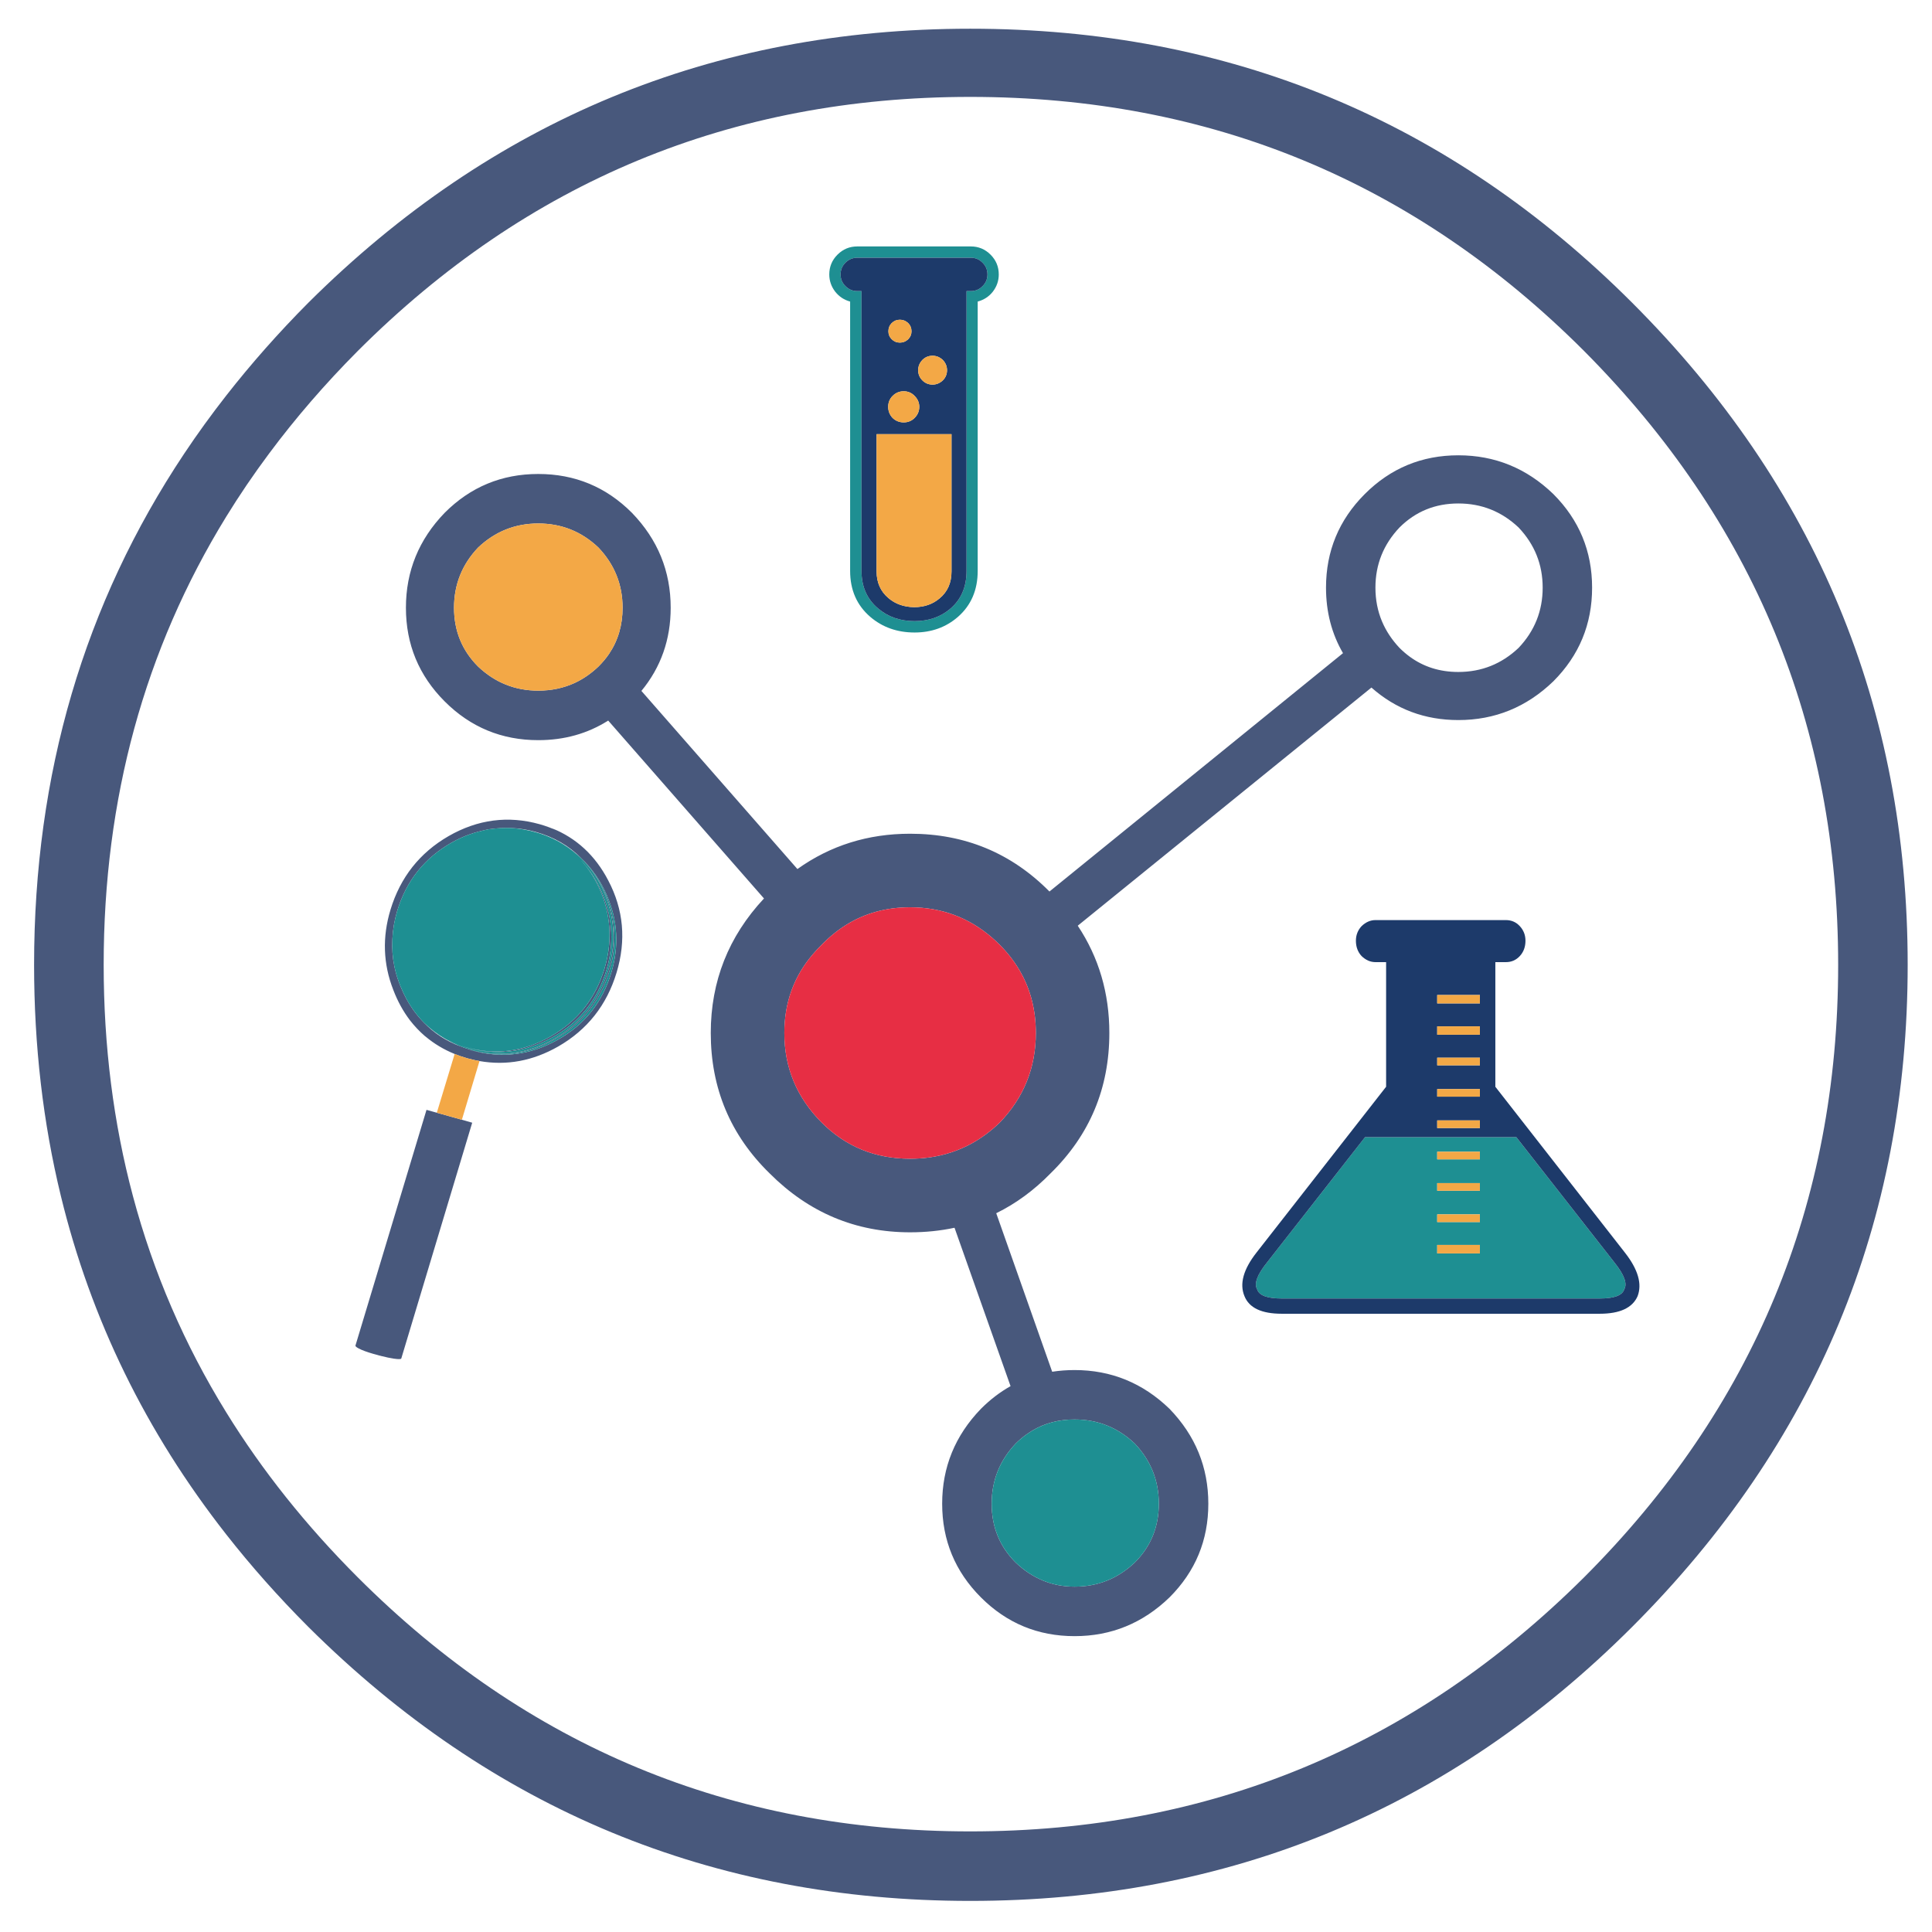 <?xml version="1.0" encoding="utf-8"?>
<!-- Generator: Adobe Illustrator 16.0.0, SVG Export Plug-In . SVG Version: 6.00 Build 0)  -->
<!DOCTYPE svg PUBLIC "-//W3C//DTD SVG 1.1//EN" "http://www.w3.org/Graphics/SVG/1.1/DTD/svg11.dtd">
<svg version="1.1" id="Layer_1" xmlns="http://www.w3.org/2000/svg" xmlns:xlink="http://www.w3.org/1999/xlink" x="0px" y="0px"
	 width="300px" height="300px" viewBox="0 0 300 300" enable-background="new 0 0 300 300" xml:space="preserve">
<path fill-rule="evenodd" clip-rule="evenodd" fill="#48587C" d="M47.866,47.021C76.386,18.646,110.65,4.459,150.661,4.459
	c40.148,0,74.412,14.188,102.794,42.562c28.513,28.519,42.768,62.784,42.768,102.794c0,40.011-14.255,74.274-42.768,102.794
	c-28.382,28.375-62.646,42.562-102.794,42.562c-40.011,0-74.275-14.187-102.795-42.562c-4.623-4.63-8.87-9.416-12.745-14.357
	c-12.457-15.888-21.011-33.393-25.663-52.515c-2.776-11.396-4.165-23.369-4.165-35.922c0-29.61,7.773-56.072,23.319-79.388
	c2.035-3.053,4.204-6.05,6.508-8.994C38.996,56.477,43.244,51.672,47.866,47.021z M41.783,70.427
	c-2.391,3.205-4.611,6.476-6.662,9.812c-12.682,20.626-19.023,43.818-19.023,69.576c0,12.603,1.515,24.576,4.546,35.922
	c3.168,11.868,7.995,23.054,14.477,33.556c5.582,9.05,12.393,17.593,20.431,25.632c26.302,26.301,58.005,39.453,95.109,39.453
	c37.103,0,68.874-13.152,95.315-39.453c26.302-26.304,39.453-58.006,39.453-95.109c0-37.103-13.151-68.875-39.453-95.315
	c-26.303-26.303-58.075-39.454-95.315-39.454c-37.104,0-68.807,13.151-95.109,39.454C50.472,59.608,45.882,64.918,41.783,70.427z
	 M69.049,79.628c4.011-4.019,8.856-6.028,14.532-6.028c5.685,0,10.532,2.009,14.543,6.028c4.012,4.15,6.019,9.063,6.019,14.74
	c0,4.935-1.516,9.241-4.546,12.918l24.224,27.659c5.124-3.657,10.956-5.484,17.498-5.484c8.504,0,15.717,2.991,21.64,8.973
	l45.581-37.012c-1.759-3.023-2.638-6.414-2.638-10.171c0-5.669,2.005-10.513,6.017-14.532c4.013-4.012,8.856-6.019,14.532-6.019
	c5.677,0,10.594,2.006,14.752,6.019c4.012,4.019,6.017,8.863,6.017,14.532c0,5.676-2.005,10.524-6.017,14.543
	c-4.158,4.012-9.075,6.018-14.752,6.018c-5.196,0-9.695-1.683-13.496-5.047l-45.603,36.979c3.271,4.92,4.906,10.473,4.906,16.658
	c0,8.584-3.045,15.851-9.137,21.805c-2.565,2.623-5.375,4.684-8.427,6.182l8.688,24.615c1.127-0.175,2.286-0.262,3.479-0.262
	c5.676,0,10.589,2.007,14.739,6.019c4.02,4.156,6.028,9.069,6.028,14.738c0,5.677-2.009,10.524-6.028,14.544
	c-4.15,4.012-9.063,6.018-14.739,6.018c-5.684,0-10.531-2.006-14.543-6.018c-4.013-4.02-6.019-8.867-6.019-14.544
	c0-5.669,2.006-10.582,6.019-14.738c1.424-1.426,2.957-2.599,4.6-3.521l-8.7-24.595c-2.202,0.473-4.502,0.708-6.9,0.708
	c-8.445,0-15.713-3.049-21.804-9.146c-6.098-5.954-9.147-13.221-9.147-21.805c0-8.023,2.754-14.986,8.264-20.888l-24.191-27.625
	c-3.198,2.027-6.818,3.042-10.859,3.042c-5.676,0-10.521-2.006-14.532-6.018c-4.013-4.019-6.018-8.867-6.018-14.543
	S65.036,83.778,69.049,79.628z M70.597,163.66c-1.679-0.684-3.18-1.582-4.502-2.692c-0.051-0.036-0.099-0.073-0.142-0.108
	c-0.836-0.728-1.599-1.534-2.29-2.422c-1.061-1.395-1.925-2.973-2.595-4.73c-1.577-4.033-1.723-8.181-0.436-12.439
	c1.527-5.037,4.539-8.853,9.038-11.447c4.521-2.588,9.223-3.202,14.107-1.843c1.003,0.283,1.955,0.637,2.856,1.057
	c-0.321-0.158-0.646-0.307-0.97-0.447c3.836,1.542,6.761,4.245,8.776,8.111c2.391,4.528,2.823,9.31,1.296,14.347
	c-1.525,5.037-4.542,8.852-9.048,11.447c-3.946,2.252-8.024,3.008-12.232,2.268c-0.61-0.109-1.221-0.248-1.832-0.415
	C71.92,164.15,71.244,163.922,70.597,163.66z M65.855,158.82c1.564,1.619,3.442,2.843,5.636,3.668
	c-0.039-0.016-0.079-0.033-0.12-0.049c-0.355-0.153-0.708-0.313-1.057-0.48c-0.283-0.145-0.56-0.294-0.829-0.447
	c-0.041-0.022-0.08-0.047-0.12-0.07c-0.02-0.01-0.04-0.021-0.06-0.033c-0.024-0.014-0.047-0.028-0.07-0.043l-0.011-0.006h-0.011
	l-0.033-0.021c-0.028-0.015-0.058-0.033-0.087-0.055c0.059,0.029,0.121,0.063,0.186,0.099c0.029,0.015,0.062,0.032,0.098,0.054
	c0.691,0.35,1.414,0.658,2.17,0.928c0.254,0.08,0.509,0.159,0.763,0.239c4.564,1.286,8.958,0.734,13.18-1.657
	c4.187-2.384,6.981-5.905,8.383-10.563c1.156-3.896,1.026-7.708-0.392-11.436c-0.654-1.68-1.501-3.184-2.541-4.514
	c-0.247-0.305-0.498-0.599-0.752-0.882c1.468,1.563,2.627,3.397,3.478,5.505c1.482,3.765,1.657,7.598,0.523,11.502
	c-1.381,4.673-4.197,8.183-8.449,10.53c-4.259,2.37-8.714,2.886-13.365,1.548c-1.011-0.304-1.974-0.682-2.889-1.134
	c1.112,0.632,2.286,1.127,3.521,1.483c4.521,1.265,8.881,0.697,13.083-1.701c4.165-2.398,6.948-5.927,8.351-10.586
	c1.207-3.975,1.065-7.845-0.425-11.61c-1.404-3.555-3.707-6.288-6.907-8.199c0.131,0.074,0.26,0.15,0.388,0.229
	c0.748,0.473,1.45,0.988,2.104,1.548c1.94,1.686,3.434,3.794,4.48,6.323c1.563,3.815,1.744,7.751,0.545,11.807
	c-1.403,4.667-4.208,8.184-8.417,10.554c-4.201,2.405-8.58,2.965-13.137,1.678c-0.171-0.049-0.342-0.1-0.513-0.152
	c0.191,0.064,0.384,0.127,0.578,0.186c4.645,1.33,9.1,0.814,13.365-1.549c4.245-2.347,7.058-5.861,8.439-10.541
	c1.199-4.056,0.974-8.017-0.676-11.883c-0.981-2.29-2.322-4.241-4.022-5.855c-1.904-1.918-4.259-3.271-7.064-4.055
	c-1.25-0.349-2.489-0.549-3.717-0.6c-1.062-0.058-2.271,0.007-3.631,0.196c-1.199,0.254-2.158,0.512-2.878,0.774
	c-0.974,0.342-1.933,0.781-2.878,1.319c-4.202,2.406-7.003,5.942-8.405,10.608c-0.437,1.476-0.684,2.933-0.741,4.372
	c-0.08,1.41,0.021,2.805,0.305,4.187c0.16,0.785,0.378,1.563,0.655,2.332c0.089,0.258,0.187,0.516,0.294,0.773
	c0.059,0.143,0.12,0.284,0.185,0.426c0.174,0.422,0.371,0.836,0.589,1.242c0.043,0.088,0.09,0.184,0.142,0.284
	C63.86,156.494,64.779,157.736,65.855,158.82z M67.828,172.785l3.892,1.09l1.604,0.458l-11.012,36.608
	c-0.036,0.123-0.414,0.135-1.133,0.033c-0.589-0.088-1.25-0.226-1.984-0.414c-0.007-0.008-0.015-0.011-0.021-0.011
	c-0.095-0.021-0.189-0.044-0.284-0.066l-0.218-0.064c-0.022-0.008-0.047-0.015-0.076-0.022c-0.988-0.256-1.806-0.521-2.453-0.796
	c-0.668-0.291-0.985-0.513-0.948-0.665l11.032-36.598L67.828,172.785z M155.229,146.697c-0.371-0.371-0.752-0.727-1.145-1.068
	c-3.634-3.162-7.889-4.743-12.766-4.743c-3.7,0-7.006,0.909-9.921,2.726c-1.344,0.835-2.609,1.864-3.794,3.085
	c-0.494,0.479-0.955,0.974-1.384,1.482c-2.951,3.446-4.426,7.518-4.426,12.221c0,5.4,1.937,10.041,5.811,13.922
	c3.743,3.735,8.314,5.604,13.715,5.604c1.04,0,2.053-0.068,3.042-0.207c2.333-0.334,4.506-1.054,6.52-2.159
	c1.541-0.85,2.99-1.929,4.35-3.237c3.744-3.881,5.614-8.521,5.614-13.922c0-3.504-0.792-6.657-2.376-9.463
	C157.616,149.426,156.536,148.012,155.229,146.697z M96.674,94.368c0-3.598-1.25-6.712-3.75-9.343
	c-2.623-2.493-5.738-3.739-9.343-3.739c-3.597,0-6.712,1.246-9.342,3.739c-2.493,2.631-3.739,5.746-3.739,9.343
	s1.246,6.643,3.739,9.135c2.63,2.493,5.746,3.74,9.342,3.74c2.064,0,3.969-0.407,5.713-1.221c1.3-0.61,2.511-1.45,3.63-2.519
	c0.625-0.618,1.174-1.271,1.646-1.962C95.974,99.462,96.674,97.071,96.674,94.368z M86.476,130.529l-0.065-0.032l-0.011-0.006
	l-0.006-0.005C86.421,130.5,86.448,130.514,86.476,130.529z M166.861,220.416c-0.291,0-0.574,0.007-0.851,0.021
	c-2.428,0.138-4.586,0.873-6.476,2.202c-0.64,0.437-1.246,0.942-1.82,1.516c-2.486,2.631-3.729,5.745-3.729,9.342
	c0,3.606,1.242,6.651,3.729,9.137c2.63,2.493,5.68,3.739,9.146,3.739c3.597,0,6.711-1.246,9.343-3.739
	c2.492-2.485,3.739-5.53,3.739-9.137c0-3.597-1.247-6.711-3.739-9.342C173.572,221.662,170.458,220.416,166.861,220.416z
	 M235.805,100.604c2.492-2.631,3.74-5.749,3.74-9.354c0-3.598-1.248-6.712-3.74-9.343c-2.632-2.486-5.75-3.728-9.354-3.728
	c-3.597,0-6.643,1.242-9.136,3.728c-2.492,2.631-3.739,5.746-3.739,9.343c0,1.882,0.342,3.634,1.025,5.254
	c0.625,1.476,1.529,2.842,2.714,4.1c0.502,0.501,1.025,0.952,1.57,1.352c2.165,1.592,4.688,2.387,7.565,2.387
	C230.055,104.342,233.173,103.096,235.805,100.604z"/>
<path fill-rule="evenodd" clip-rule="evenodd" fill="#1E8F92" d="M86.411,130.497l0.065,0.032l0.022,0.011
	c0.008,0.006,0.018,0.011,0.027,0.017c0.013,0.007,0.025,0.015,0.039,0.021l0.147,0.082c0.133,0.075,0.266,0.151,0.397,0.229
	c3.201,1.911,5.503,4.644,6.907,8.199c1.49,3.765,1.631,7.635,0.425,11.61c-1.403,4.659-4.186,8.188-8.351,10.586
	c-4.201,2.398-8.562,2.966-13.083,1.701c-1.235-0.356-2.409-0.852-3.521-1.483c0.916,0.452,1.878,0.83,2.889,1.134
	c4.651,1.338,9.106,0.822,13.365-1.548c4.252-2.348,7.068-5.857,8.449-10.53c1.134-3.904,0.959-7.737-0.523-11.502
	c-0.851-2.108-2.01-3.943-3.478-5.505c0.254,0.283,0.505,0.578,0.752,0.882c1.04,1.331,1.887,2.834,2.541,4.514
	c1.418,3.728,1.548,7.541,0.392,11.436c-1.402,4.658-4.197,8.18-8.383,10.563c-4.223,2.392-8.616,2.943-13.18,1.657
	c-0.254-0.08-0.509-0.159-0.763-0.239c-0.756-0.27-1.479-0.578-2.17-0.928c-0.036-0.021-0.069-0.039-0.098-0.054
	c-0.065-0.036-0.126-0.069-0.186-0.099c-0.006,0-0.014-0.004-0.021-0.01c-1.192-0.705-2.264-1.523-3.216-2.453
	c-1.076-1.084-1.995-2.326-2.758-3.729c-0.052-0.101-0.099-0.196-0.142-0.284c-0.218-0.406-0.415-0.82-0.589-1.242
	c-0.065-0.142-0.126-0.283-0.185-0.426c-0.107-0.258-0.205-0.516-0.294-0.773c-0.277-0.77-0.495-1.547-0.655-2.332
	c-0.283-1.381-0.385-2.776-0.305-4.187c0.058-1.439,0.305-2.896,0.741-4.372c1.402-4.666,4.204-8.202,8.405-10.608
	c0.945-0.538,1.904-0.977,2.878-1.319c0.72-0.262,1.679-0.52,2.878-0.774c1.359-0.189,2.569-0.254,3.631-0.196
	c1.235,0.08,2.481,0.298,3.739,0.654c1.098,0.303,2.177,0.732,3.238,1.286C86.43,130.51,86.421,130.502,86.411,130.497z
	 M89.6,132.666c0.218,0.182,0.432,0.37,0.643,0.566c1.701,1.614,3.042,3.565,4.022,5.855c1.65,3.866,1.875,7.827,0.676,11.883
	c-1.381,4.68-4.194,8.194-8.439,10.541c-4.265,2.363-8.721,2.879-13.365,1.549c-0.193-0.059-0.386-0.121-0.578-0.186
	c0.171,0.053,0.342,0.104,0.513,0.152c4.557,1.287,8.936,0.728,13.137-1.678c4.208-2.37,7.014-5.887,8.417-10.554
	c1.199-4.055,1.018-7.991-0.545-11.807C93.033,136.46,91.54,134.352,89.6,132.666z M199.021,201.631
	c-2.253,0-3.524-0.476-3.815-1.428c-0.509-0.872,0-2.257,1.525-4.154l15.23-19.47h23.493l15.242,19.47
	c1.518,1.897,2.023,3.282,1.516,4.154c-0.292,0.952-1.561,1.428-3.806,1.428H199.021z M166.861,220.416
	c3.597,0,6.711,1.246,9.343,3.739c2.492,2.631,3.739,5.745,3.739,9.342c0,3.606-1.247,6.651-3.739,9.137
	c-2.632,2.493-5.746,3.739-9.343,3.739c-3.467,0-6.517-1.246-9.146-3.739c-2.486-2.485-3.729-5.53-3.729-9.137
	c0-3.597,1.242-6.711,3.729-9.342c0.574-0.573,1.181-1.079,1.82-1.516c1.89-1.329,4.048-2.064,6.476-2.202
	C166.287,220.423,166.57,220.416,166.861,220.416z M223.169,193.313v1.32h6.629v-1.32H223.169z M223.169,188.571v1.188h6.629v-1.188
	H223.169z M229.798,180.024v-1.188h-6.629v1.188H229.798z M229.798,184.896v-1.188h-6.629v1.188H229.798z M133.119,45.2h0.654
	v43.454c0,2.442,0.861,4.387,2.584,5.833c1.541,1.308,3.427,1.962,5.658,1.962c2.187,0,4.038-0.642,5.549-1.929
	c1.679-1.424,2.519-3.38,2.519-5.866V45.2h0.665c0.712,0,1.319-0.255,1.82-0.764c0.51-0.502,0.763-1.108,0.763-1.82
	c0-0.719-0.253-1.33-0.763-1.832c-0.501-0.508-1.108-0.763-1.82-0.763h-17.629c-0.712,0-1.322,0.255-1.831,0.763
	c-0.509,0.502-0.764,1.113-0.764,1.832c0,0.712,0.254,1.318,0.764,1.82C131.797,44.945,132.407,45.2,133.119,45.2z M128.77,42.616
	c0-1.199,0.426-2.224,1.276-3.074c0.85-0.85,1.875-1.276,3.074-1.276h17.629c1.191,0,2.213,0.426,3.063,1.276
	c0.852,0.85,1.276,1.875,1.276,3.074c0,0.988-0.31,1.882-0.927,2.682c-0.604,0.763-1.385,1.271-2.344,1.526v41.83
	c0,2.966-1.025,5.346-3.075,7.141c-1.86,1.613-4.103,2.42-6.726,2.42c-2.689,0-4.979-0.807-6.869-2.42
	c-2.093-1.795-3.139-4.175-3.139-7.141v-41.83c-0.938-0.255-1.708-0.763-2.312-1.526C129.079,44.499,128.77,43.604,128.77,42.616z"
	/>
<path fill-rule="evenodd" clip-rule="evenodd" fill="#1D3A6A" d="M133.119,45.2c-0.712,0-1.322-0.255-1.831-0.764
	c-0.509-0.502-0.764-1.108-0.764-1.82c0-0.719,0.254-1.33,0.764-1.832c0.509-0.508,1.119-0.763,1.831-0.763h17.629
	c0.712,0,1.319,0.255,1.82,0.763c0.51,0.502,0.763,1.113,0.763,1.832c0,0.712-0.253,1.318-0.763,1.82
	c-0.501,0.509-1.108,0.764-1.82,0.764h-0.665v43.454c0,2.486-0.839,4.441-2.519,5.866c-1.511,1.287-3.362,1.929-5.549,1.929
	c-2.231,0-4.117-0.654-5.658-1.962c-1.723-1.446-2.584-3.391-2.584-5.833V45.2H133.119z M143.226,55.894
	c-0.436,0.458-0.654,0.989-0.654,1.592c0,0.617,0.219,1.145,0.654,1.581c0.436,0.436,0.963,0.654,1.581,0.654
	c0.596,0,1.127-0.218,1.591-0.654c0.437-0.436,0.655-0.963,0.655-1.581c0-0.603-0.218-1.134-0.655-1.592
	c-0.464-0.436-0.996-0.654-1.591-0.654C144.188,55.24,143.662,55.458,143.226,55.894z M138.603,61.476
	c-0.458,0.465-0.687,1.029-0.687,1.69c0,0.668,0.229,1.247,0.687,1.733c0.48,0.458,1.054,0.688,1.723,0.688
	c0.668,0,1.231-0.229,1.69-0.688c0.487-0.487,0.73-1.065,0.73-1.733c0-0.64-0.244-1.203-0.73-1.69
	c-0.458-0.479-1.021-0.719-1.69-0.719C139.657,60.757,139.083,60.997,138.603,61.476z M138.461,50.171
	c-0.341,0.341-0.511,0.767-0.511,1.275c0,0.48,0.17,0.891,0.511,1.232c0.35,0.349,0.774,0.523,1.276,0.523
	c0.487,0,0.916-0.174,1.287-0.523c0.342-0.341,0.513-0.752,0.513-1.232c0-0.508-0.171-0.934-0.513-1.275
	c-0.371-0.349-0.799-0.523-1.287-0.523C139.235,49.648,138.811,49.822,138.461,50.171z M136.117,67.418v21.313
	c0,1.723,0.61,3.1,1.833,4.132c1.075,0.923,2.409,1.396,4,1.417c1.563,0,2.883-0.458,3.958-1.374
	c1.229-1.018,1.843-2.409,1.843-4.175V67.418H136.117z M199.021,201.631h49.386c2.245,0,3.514-0.476,3.806-1.428
	c0.508-0.872,0.002-2.257-1.516-4.154l-15.242-19.47h-23.493l-15.23,19.47c-1.525,1.897-2.034,3.282-1.525,4.154
	C195.497,201.155,196.769,201.631,199.021,201.631z M193.243,201.271c-0.8-1.903-0.181-4.157,1.854-6.759l20.137-25.761V149.4
	h-1.646c-0.793,0-1.516-0.316-2.169-0.949c-0.582-0.632-0.874-1.424-0.874-2.376c0-0.872,0.292-1.625,0.874-2.257
	c0.653-0.632,1.376-0.948,2.169-0.948h20.245c0.864,0,1.587,0.315,2.169,0.948s0.872,1.385,0.872,2.257
	c0,0.952-0.29,1.744-0.872,2.376s-1.305,0.949-2.169,0.949h-1.636v19.352l20.124,25.761c2.037,2.602,2.69,4.855,1.963,6.759
	c-0.799,1.817-2.759,2.726-5.876,2.726h-49.386C195.896,203.997,193.971,203.089,193.243,201.271z M229.798,175.161v-1.188h-6.629
	v1.188H229.798z M229.798,170.288v-1.177h-6.629v1.177H229.798z M223.169,154.502v1.309h6.629v-1.309H223.169z M223.169,164.238
	v1.188h6.629v-1.188H223.169z M223.169,159.365v1.308h6.629v-1.308H223.169z"/>
<path fill-rule="evenodd" clip-rule="evenodd" fill="#E72E44" d="M155.229,146.697c1.308,1.315,2.388,2.729,3.238,4.241
	c1.584,2.806,2.376,5.959,2.376,9.463c0,5.4-1.87,10.041-5.614,13.922c-1.359,1.309-2.809,2.388-4.35,3.237
	c-2.014,1.105-4.186,1.825-6.52,2.159c-0.988,0.139-2.002,0.207-3.042,0.207c-5.4,0-9.972-1.868-13.715-5.604
	c-3.874-3.881-5.811-8.521-5.811-13.922c0-4.703,1.476-8.775,4.426-12.221c0.429-0.509,0.891-1.003,1.384-1.482
	c1.185-1.221,2.45-2.25,3.794-3.085c2.915-1.817,6.221-2.726,9.921-2.726c4.877,0,9.132,1.581,12.766,4.743
	C154.477,145.97,154.857,146.326,155.229,146.697z"/>
<path fill-rule="evenodd" clip-rule="evenodd" fill="#F3A846" d="M67.828,172.785l2.769-9.125c0.647,0.262,1.323,0.49,2.028,0.687
	c0.611,0.167,1.221,0.306,1.832,0.415l-2.737,9.113L67.828,172.785z M138.461,50.171c0.35-0.349,0.774-0.523,1.276-0.523
	c0.487,0,0.916,0.174,1.287,0.523c0.342,0.341,0.513,0.767,0.513,1.275c0,0.48-0.171,0.891-0.513,1.232
	c-0.371,0.349-0.799,0.523-1.287,0.523c-0.501,0-0.926-0.174-1.276-0.523c-0.341-0.341-0.511-0.752-0.511-1.232
	C137.95,50.938,138.12,50.512,138.461,50.171z M138.603,61.476c0.48-0.479,1.054-0.719,1.723-0.719c0.668,0,1.231,0.24,1.69,0.719
	c0.487,0.487,0.73,1.05,0.73,1.69c0,0.668-0.244,1.247-0.73,1.733c-0.458,0.458-1.021,0.688-1.69,0.688
	c-0.669,0-1.243-0.229-1.723-0.688c-0.458-0.487-0.687-1.065-0.687-1.733C137.916,62.505,138.146,61.941,138.603,61.476z
	 M143.226,55.894c0.436-0.436,0.963-0.654,1.581-0.654c0.596,0,1.127,0.218,1.591,0.654c0.437,0.458,0.655,0.989,0.655,1.592
	c0,0.617-0.218,1.145-0.655,1.581c-0.464,0.436-0.996,0.654-1.591,0.654c-0.618,0-1.145-0.218-1.581-0.654
	c-0.436-0.436-0.654-0.963-0.654-1.581C142.571,56.883,142.79,56.353,143.226,55.894z M136.117,67.418h11.633v21.313
	c0,1.766-0.614,3.158-1.843,4.175c-1.075,0.916-2.395,1.374-3.958,1.374c-1.591-0.022-2.925-0.495-4-1.417
	c-1.222-1.032-1.833-2.409-1.833-4.132V67.418z M96.674,94.368c0,2.703-0.701,5.095-2.104,7.173
	c-0.473,0.69-1.021,1.344-1.646,1.962c-1.119,1.069-2.33,1.908-3.63,2.519c-1.745,0.814-3.649,1.221-5.713,1.221
	c-3.597,0-6.712-1.247-9.342-3.74c-2.493-2.492-3.739-5.538-3.739-9.135s1.246-6.712,3.739-9.343
	c2.63-2.493,5.746-3.739,9.342-3.739c3.605,0,6.72,1.246,9.343,3.739C95.424,87.656,96.674,90.77,96.674,94.368z M223.169,159.365
	h6.629v1.308h-6.629V159.365z M223.169,164.238h6.629v1.188h-6.629V164.238z M223.169,154.502h6.629v1.309h-6.629V154.502z
	 M229.798,170.288h-6.629v-1.177h6.629V170.288z M229.798,175.161h-6.629v-1.188h6.629V175.161z M229.798,184.896h-6.629v-1.188
	h6.629V184.896z M229.798,180.024h-6.629v-1.188h6.629V180.024z M223.169,188.571h6.629v1.188h-6.629V188.571z M223.169,193.313
	h6.629v1.32h-6.629V193.313z"/>
</svg>
